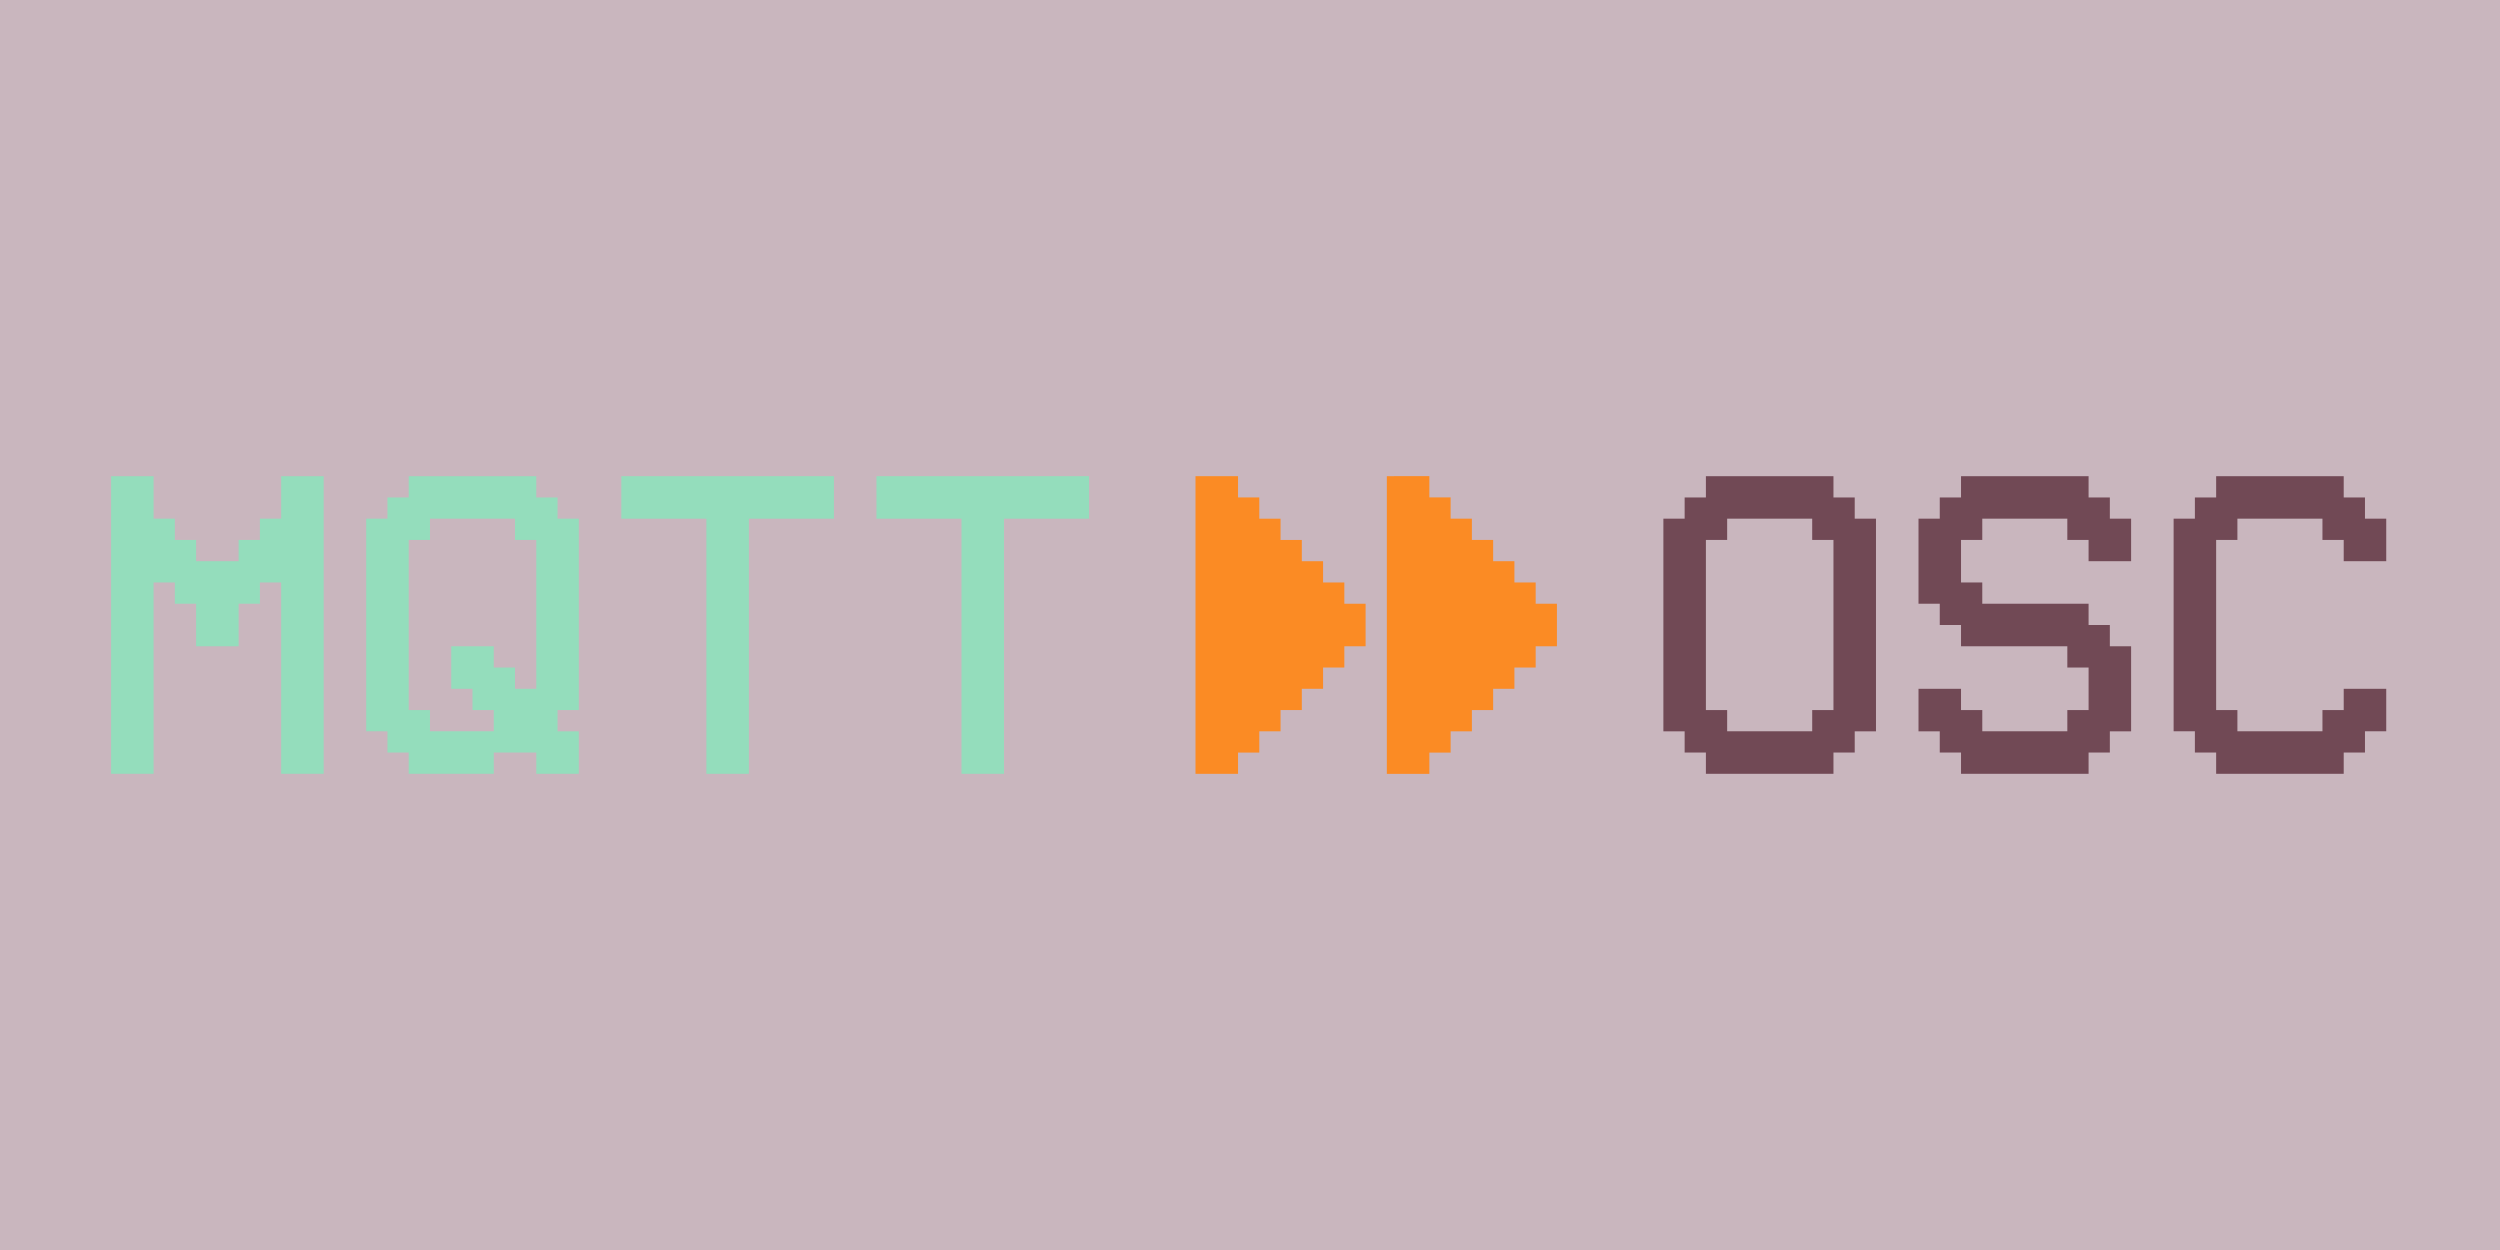 <?xml version="1.0" encoding="UTF-8" standalone="no"?>
<svg
   xmlns:dc="http://purl.org/dc/elements/1.1/"
   xmlns:cc="http://creativecommons.org/ns#"
   xmlns:rdf="http://www.w3.org/1999/02/22-rdf-syntax-ns#"
   xmlns:svg="http://www.w3.org/2000/svg"
   xmlns="http://www.w3.org/2000/svg"
   xmlns:sodipodi="http://sodipodi.sourceforge.net/DTD/sodipodi-0.dtd"
   xmlns:inkscape="http://www.inkscape.org/namespaces/inkscape"
   width="1280"
   height="640"
   viewBox="0 0 338.667 169.333"
   version="1.1"
   id="svg947"
   inkscape:version="1.0.1 (3bc2e813f5, 2020-09-07)"
   sodipodi:docname="og.svg"
   inkscape:export-filename="/tmp/mqtt-osc.png"
   inkscape:export-xdpi="96"
   inkscape:export-ydpi="96">
  <defs
     id="defs941" />
  <sodipodi:namedview
     id="base"
     pagecolor="#ffffff"
     bordercolor="#666666"
     borderopacity="1.0"
     inkscape:pageopacity="0.0"
     inkscape:pageshadow="2"
     inkscape:zoom="0.4508967"
     inkscape:cx="817.64231"
     inkscape:cy="565.165"
     inkscape:document-units="px"
     inkscape:current-layer="layer1"
     inkscape:document-rotation="0"
     showgrid="false"
     units="px"
     inkscape:window-width="1440"
     inkscape:window-height="810"
     inkscape:window-x="23"
     inkscape:window-y="15"
     inkscape:window-maximized="0"
     inkscape:snap-page="false" />
  <g
     inkscape:label="Layer 1"
     inkscape:groupmode="layer"
     id="layer1">
    <rect
       style="font-variation-settings:normal;opacity:1;vector-effect:none;fill:#c9b6be;fill-opacity:1;stroke-width:0.05;stroke-linecap:butt;stroke-linejoin:miter;stroke-miterlimit:4;stroke-dasharray:none;stroke-dashoffset:0;stroke-opacity:1;paint-order:markers stroke fill;stop-color:#000000;stop-opacity:1"
       id="rect1561"
       x="6.7529295e-06"
       y="3.3764647e-06"
       width="338.667"
       height="169.333" />
    <g
       id="g2389"
       transform="matrix(0.418,0,0,0.418,-18.51,83.625)"
       style="stroke-width:2.39">
      <g
         id="g916"
         transform="translate(297.52,-50.981)"
         style="fill:#714955;fill-opacity:1;stroke-width:2.39">
        <path
           d="m 334.066,19.02 h -27.561 v 6.89 h -6.89 v 55.121 h 6.89 v 6.89 h 27.561 v -6.89 h 6.89 V 25.91 h -6.89 z M 299.615,12.13 V 5.239 h 41.341 V 12.13 h 6.89 v 6.89 h 6.89 v 68.902 h -6.89 v 6.89 h -6.89 v 6.89 h -41.341 v -6.89 h -6.89 v -6.89 h -6.89 V 19.02 h 6.89 V 12.13 Z"
           style="font-style:normal;font-variant:normal;font-weight:normal;font-stretch:normal;font-size:141.111px;line-height:80%;font-family:'VCR OSD Mono';-inkscape-font-specification:'VCR OSD Mono';font-feature-settings:italic;text-align:center;text-decoration:none;text-decoration-line:none;text-decoration-color:#000000;text-anchor:middle;fill:#714955;fill-opacity:1;stroke-width:8.095;paint-order:markers stroke fill"
           id="path887" />
        <path
           d="m 430.528,19.02 h 6.89 v 13.78 H 423.638 V 25.91 h -6.89 v -6.89 h -27.561 v 6.89 h -6.89 v 13.78 h 6.89 v 6.89 h 34.451 v 6.89 h 6.89 v 6.89 h 6.89 v 27.561 h -6.89 v 6.89 h -6.89 v 6.89 h -41.341 v -6.89 h -6.89 v -6.89 h -6.89 V 74.141 h 13.78 v 6.89 h 6.89 v 6.89 h 27.561 v -6.89 h 6.89 v -13.78 h -6.89 v -6.89 h -34.451 v -6.89 h -6.89 v -6.89 h -6.89 v -27.561 h 6.89 V 12.13 h 6.89 V 5.239 h 41.341 V 12.13 h 6.89 z"
           style="font-style:normal;font-variant:normal;font-weight:normal;font-stretch:normal;font-size:141.111px;line-height:80%;font-family:'VCR OSD Mono';-inkscape-font-specification:'VCR OSD Mono';font-feature-settings:italic;text-align:center;text-decoration:none;text-decoration-line:none;text-decoration-color:#000000;text-anchor:middle;fill:#714955;fill-opacity:1;stroke-width:8.095;paint-order:markers stroke fill"
           id="path889" />
        <path
           d="m 471.869,87.922 h 27.561 v -6.89 h 6.89 v -6.89 h 13.78 v 13.78 h -6.89 v 6.89 h -6.89 v 6.89 h -41.341 v -6.89 h -6.89 v -6.89 h -6.89 V 19.02 h 6.89 V 12.13 h 6.89 V 5.239 H 506.32 V 12.13 h 6.89 v 6.89 h 6.89 v 13.78 H 506.32 V 25.91 h -6.89 v -6.89 h -27.561 v 6.89 h -6.89 v 55.121 h 6.89 z"
           style="font-style:normal;font-variant:normal;font-weight:normal;font-stretch:normal;font-size:141.111px;line-height:80%;font-family:'VCR OSD Mono';-inkscape-font-specification:'VCR OSD Mono';font-feature-settings:italic;text-align:center;text-decoration:none;text-decoration-line:none;text-decoration-color:#000000;text-anchor:middle;fill:#714955;fill-opacity:1;stroke-width:8.095;paint-order:markers stroke fill"
           id="path891" />
      </g>
      <g
         aria-label="MQTT"
         id="text845"
         style="font-size:141.111px;line-height:80%;font-family:Montserrat;-inkscape-font-specification:Montserrat;font-feature-settings:italic;text-decoration:none;text-decoration-line:none;text-decoration-color:#000000;fill:#94ddbc;fill-opacity:1;stroke-width:8.095;paint-order:markers stroke fill;stop-color:#000000"
         transform="translate(257.217,-62.224)">
        <path
           d="m -163.158,112.945 h -13.78 V 16.483 h 13.78 v 13.78 h 6.89 v 6.89 h 6.89 v 6.89 h 13.78 V 37.153 h 6.89 v -6.89 h 6.89 v -13.78 h 13.78 v 96.463 h -13.78 V 50.934 h -6.89 v 6.89 h -6.89 v 13.78 h -13.78 v -13.78 h -6.89 v -6.89 h -6.89 z"
           style="font-style:normal;font-variant:normal;font-weight:normal;font-stretch:normal;font-family:'VCR OSD Mono';-inkscape-font-specification:'VCR OSD Mono';text-align:center;text-anchor:middle;fill:#94ddbc;fill-opacity:1;stroke-width:8.095"
           id="path900" />
        <path
           d="m -80.476,37.153 v 55.121 h 6.89 v 6.89 h 20.671 v -6.89 h -6.89 v -6.89 h -6.89 V 71.604 h 13.78 v 6.89 h 6.89 v 6.89 h 6.89 V 37.153 h -6.89 v -6.89 h -27.561 v 6.89 z m -6.89,62.012 H -94.256 V 30.263 h 6.89 V 23.373 h 6.89 v -6.89 h 41.341 v 6.89 h 6.89 v 6.89 h 6.89 v 62.012 h -6.89 v 6.89 h 6.89 v 13.78 h -13.78 v -6.89 h -13.78 v 6.89 H -80.476 v -6.89 h -6.89 z"
           style="font-style:normal;font-variant:normal;font-weight:normal;font-stretch:normal;font-family:'VCR OSD Mono';-inkscape-font-specification:'VCR OSD Mono';text-align:center;text-anchor:middle;fill:#94ddbc;fill-opacity:1;stroke-width:8.095"
           id="path902" />
        <path
           d="M 15.987,30.263 H -11.574 v -13.78 h 68.902 v 13.78 H 29.767 v 82.682 h -13.78 z"
           style="font-style:normal;font-variant:normal;font-weight:normal;font-stretch:normal;font-family:'VCR OSD Mono';-inkscape-font-specification:'VCR OSD Mono';text-align:center;text-anchor:middle;fill:#94ddbc;fill-opacity:1;stroke-width:8.095"
           id="path904" />
        <path
           d="M 98.669,30.263 H 71.108 v -13.78 h 68.902 v 13.78 H 112.449 V 112.945 H 98.669 Z"
           style="font-style:normal;font-variant:normal;font-weight:normal;font-stretch:normal;font-family:'VCR OSD Mono';-inkscape-font-specification:'VCR OSD Mono';text-align:center;text-anchor:middle;fill:#94ddbc;fill-opacity:1;stroke-width:8.095"
           id="path906" />
      </g>
      <g
         id="g1382"
         transform="translate(265.724,-64.865)"
         style="fill:#fb8b24;fill-opacity:1;stroke-width:2.39">
        <path
           id="path898"
           style="font-size:141.111px;line-height:80%;font-family:Montserrat;-inkscape-font-specification:Montserrat;font-feature-settings:italic;text-decoration:none;text-decoration-line:none;text-decoration-color:#000000;fill:#fb8b24;fill-opacity:1;stroke:none;stroke-width:0.632px;stroke-linecap:butt;stroke-linejoin:miter;stroke-opacity:1;paint-order:markers stroke fill"
           d="m 166.001,19.123 v 6.89 6.891 6.89 6.89 6.891 6.89 6.89 6.891 6.89 6.89 6.891 6.89 6.89 6.891 h 6.89 6.89 v -6.891 h 6.891 v -6.89 h 6.89 v -6.89 h 6.89 v -6.891 h 6.891 v -6.89 h 6.89 v -6.89 h 6.89 v -6.891 -6.89 h -6.89 v -6.89 h -6.89 v -6.891 h -6.891 v -6.89 h -6.89 v -6.89 h -6.89 v -6.891 h -6.891 v -6.89 h -6.89 z" />
        <path
           id="path898-4"
           style="font-size:141.111px;line-height:80%;font-family:Montserrat;-inkscape-font-specification:Montserrat;font-feature-settings:italic;text-decoration:none;text-decoration-line:none;text-decoration-color:#000000;fill:#fb8b24;fill-opacity:1;stroke:none;stroke-width:0.632px;stroke-linecap:butt;stroke-linejoin:miter;stroke-opacity:1;paint-order:markers stroke fill"
           d="m 228.012,19.123 v 6.89 6.891 6.89 6.89 6.891 6.89 6.89 6.891 6.89 6.89 6.891 6.89 6.89 6.891 h 6.89 6.89 v -6.891 h 6.891 v -6.89 h 6.89 v -6.89 h 6.89 V 88.025 h 6.891 v -6.89 h 6.89 v -6.89 h 6.89 v -6.891 -6.89 h -6.89 v -6.89 h -6.89 v -6.891 h -6.891 v -6.89 h -6.89 v -6.89 h -6.89 v -6.891 h -6.891 v -6.89 h -6.89 z" />
      </g>
    </g>
  </g>
</svg>
